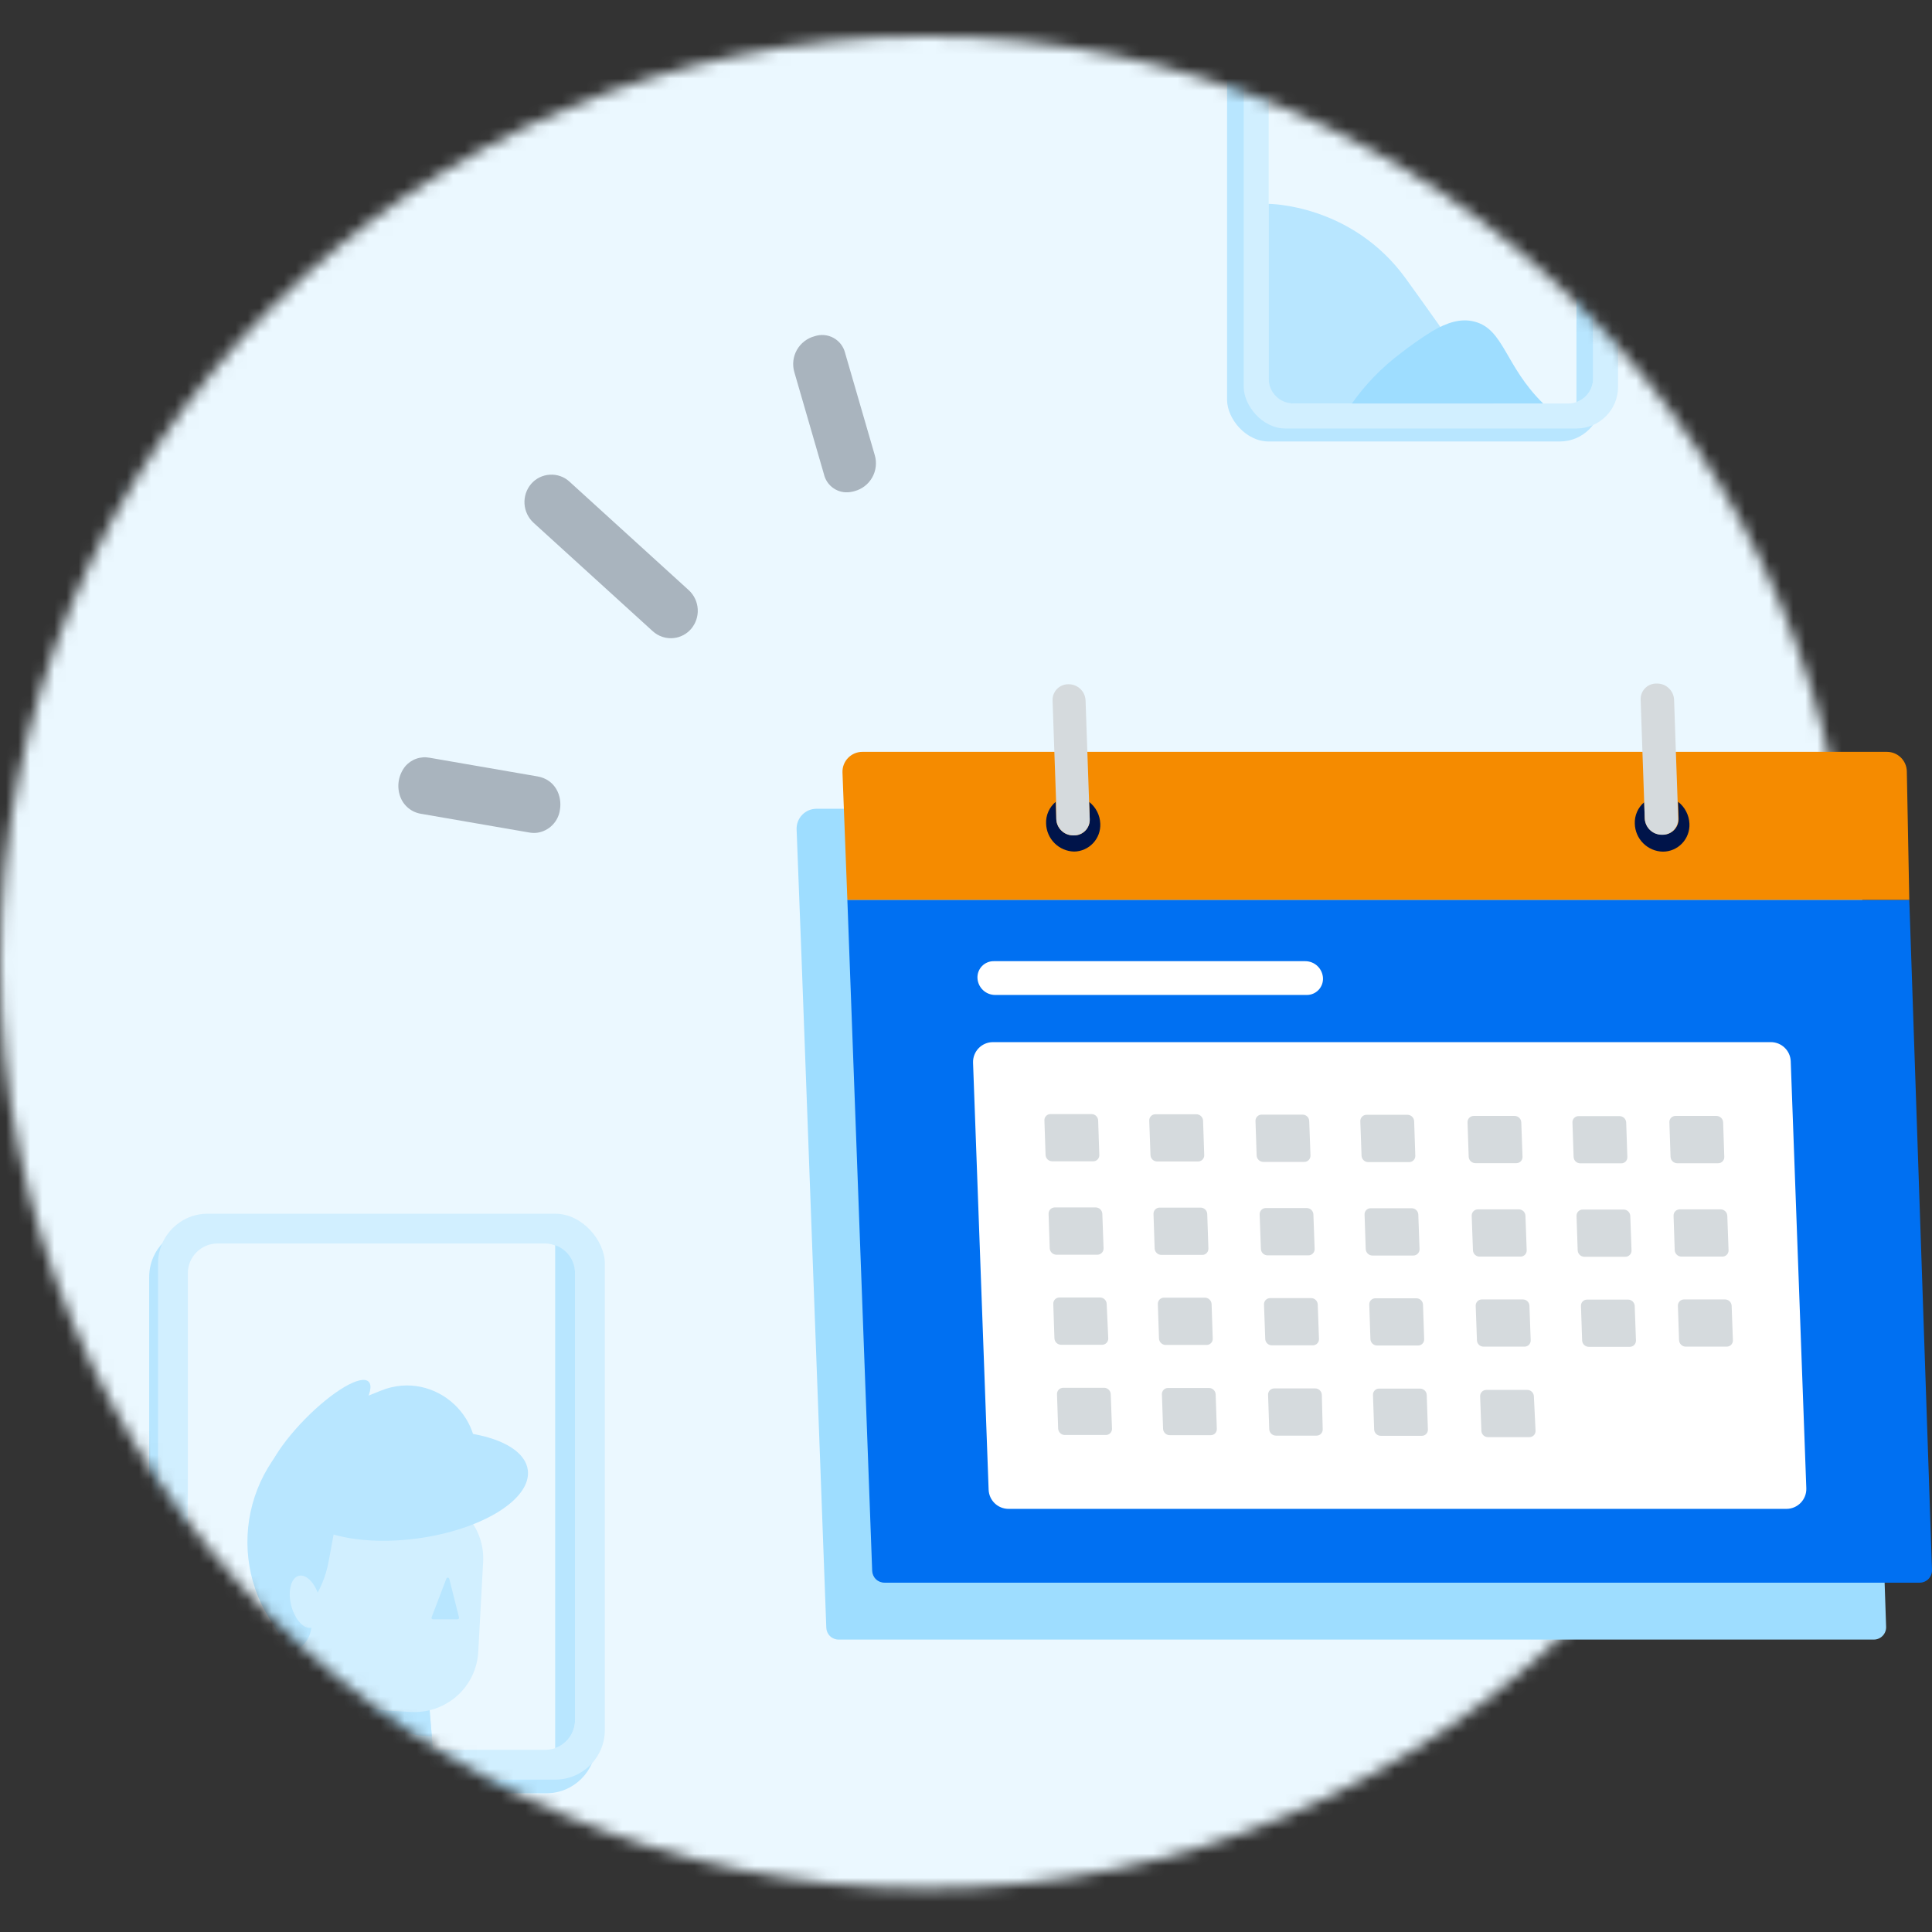 <svg width="160" height="160" viewBox="0 0 160 160" fill="none" xmlns="http://www.w3.org/2000/svg">
<rect x="0" y="0" width="160" height="160" fill="#333333" stroke="none"/>
<mask id="mask0_2672_44783" style="mask-type:alpha" maskUnits="userSpaceOnUse" x="0" y="3" width="154" height="154">
<circle cx="76.701" cy="79.701" r="76.701" fill="#EBF8FF"/>
</mask>
<g mask="url(#mask0_2672_44783)">
<path d="M228.08 -2.773H-11.997C-13.562 -2.774 -15.112 -2.467 -16.558 -1.87C-18.004 -1.272 -19.318 -0.395 -20.425 0.711C-21.532 1.817 -22.411 3.131 -23.01 4.576C-23.609 6.022 -23.918 7.571 -23.918 9.136V150.255C-23.918 153.417 -22.662 156.449 -20.426 158.684C-18.191 160.92 -15.159 162.175 -11.997 162.175H228.08C231.241 162.175 234.273 160.92 236.509 158.684C238.744 156.449 240 153.417 240 150.255V9.136C240 7.571 239.692 6.022 239.092 4.576C238.493 3.131 237.615 1.817 236.508 0.711C235.401 -0.395 234.087 -1.272 232.641 -1.87C231.194 -2.467 229.645 -2.774 228.08 -2.773Z" fill="#EBF8FF"/>
<rect x="-36.692" y="-13.916" width="46.186" height="58.502" rx="5.132" fill="#B8E6FF"/>
<rect x="-35.245" y="-15.286" width="46.186" height="58.502" rx="5.132" fill="#D1EFFF"/>
<rect x="-32.166" y="-12.207" width="40.028" height="52.344" rx="3.079" fill="#EBF8FF"/>
<path fill-rule="evenodd" clip-rule="evenodd" d="M5.809 39.962V-12.032C7.004 -11.609 7.86 -10.47 7.861 -9.13V37.06C7.86 38.4 7.004 39.539 5.809 39.962Z" fill="#B8E6FF"/>
<rect x="12.355" y="101.645" width="37" height="46.867" rx="4.111" fill="#B8E6FF"/>
<rect x="13.089" y="100.514" width="37" height="46.867" rx="4.111" fill="#D1EFFF"/>
<rect x="15.556" y="102.98" width="32.067" height="41.933" rx="2.467" fill="#EBF8FF"/>
<path fill-rule="evenodd" clip-rule="evenodd" d="M45.977 144.773V103.121C46.935 103.459 47.622 104.372 47.622 105.446C47.622 105.446 47.622 105.447 47.622 105.447V142.447C47.622 142.447 47.622 142.447 47.622 142.448C47.622 143.521 46.935 144.435 45.977 144.773Z" fill="#B8E6FF"/>
<mask id="mask1_2672_44783" style="mask-type:alpha" maskUnits="userSpaceOnUse" x="15" y="102" width="33" height="43">
<rect x="15.556" y="102.98" width="32.067" height="41.933" rx="2.467" fill="#EBF8FF"/>
</mask>
<g mask="url(#mask1_2672_44783)">
<path d="M35.349 134.079L23.727 136.353L22.252 133.952C21.343 132.468 20.768 130.804 20.568 129.075C20.368 127.347 20.548 125.596 21.095 123.944C21.641 122.292 22.542 120.779 23.735 119.51C24.927 118.24 26.382 117.245 27.998 116.594L31.545 115.166C36.048 113.353 40.633 117.597 39.153 122.211L35.349 134.079Z" fill="#B8E6FF"/>
<path d="M33.277 151.742L29.336 150.253C28.922 150.096 28.55 149.844 28.251 149.519C27.951 149.193 27.733 148.802 27.612 148.377L24.293 136.768C24.222 136.518 24.223 136.253 24.296 136.004C24.369 135.755 24.512 135.532 24.708 135.36C24.903 135.189 25.144 135.077 25.401 135.037C25.658 134.996 25.921 135.03 26.16 135.133L35.367 139.11L36.245 149.509C36.276 149.878 36.213 150.249 36.062 150.587C35.91 150.925 35.675 151.22 35.379 151.443C35.082 151.666 34.734 151.81 34.367 151.863C33.999 151.915 33.624 151.874 33.277 151.742Z" fill="#D1EFFF"/>
<path d="M35.762 143.797L35.565 141.436C34.78 140.902 33.939 140.454 33.057 140.102C30.598 139.102 28.349 138.923 28.032 139.701C27.716 140.478 29.45 141.916 31.906 142.916C33.399 143.522 34.809 143.825 35.762 143.797Z" fill="#B8E6FF"/>
<path d="M30.897 123.583L35.019 123.806C35.712 123.843 36.391 124.015 37.017 124.313C37.643 124.611 38.204 125.03 38.668 125.545C39.132 126.059 39.489 126.661 39.719 127.313C39.95 127.966 40.05 128.658 40.012 129.349L39.606 136.805C39.53 138.199 38.902 139.506 37.86 140.438C36.819 141.37 35.449 141.851 34.051 141.776L32.291 141.68C30.267 141.57 28.37 140.663 27.017 139.158C25.664 137.652 24.965 135.672 25.075 133.653L25.353 128.554C25.429 127.162 26.055 125.857 27.095 124.925C28.134 123.993 29.502 123.51 30.897 123.583Z" fill="#D1EFFF"/>
<path d="M36.969 130.729L35.744 133.934C35.736 133.953 35.734 133.973 35.736 133.993C35.739 134.013 35.746 134.032 35.758 134.048C35.769 134.064 35.785 134.078 35.803 134.087C35.821 134.096 35.84 134.1 35.861 134.1H37.894C37.912 134.1 37.931 134.096 37.948 134.088C37.965 134.08 37.98 134.068 37.991 134.053C38.003 134.038 38.011 134.021 38.014 134.002C38.018 133.984 38.018 133.965 38.013 133.947L37.206 130.745C37.199 130.719 37.184 130.697 37.164 130.68C37.144 130.663 37.119 130.653 37.093 130.652C37.067 130.65 37.041 130.656 37.019 130.67C36.996 130.684 36.979 130.705 36.969 130.729Z" fill="#B8E6FF"/>
<path d="M21.306 127.21L23.302 126.638C23.339 126.625 23.378 126.619 23.416 126.622C23.455 126.625 23.493 126.636 23.527 126.654C23.562 126.672 23.592 126.697 23.616 126.727C23.64 126.757 23.658 126.792 23.668 126.83L25.705 133.907C25.878 134.509 25.804 135.157 25.5 135.705C25.195 136.254 24.685 136.66 24.08 136.833C24.009 136.853 23.932 136.845 23.867 136.809C23.802 136.773 23.754 136.712 23.733 136.641L21.12 127.56C21.109 127.524 21.105 127.488 21.109 127.451C21.112 127.414 21.123 127.379 21.14 127.346C21.157 127.314 21.181 127.285 21.209 127.262C21.238 127.238 21.271 127.221 21.306 127.21Z" fill="#B8E6FF"/>
<path d="M24.748 133.066L22.972 132.345L27.801 126.148L27.214 129.319C26.987 130.558 26.494 131.733 25.771 132.765C25.66 132.924 25.498 133.04 25.312 133.094C25.126 133.149 24.927 133.139 24.748 133.066Z" fill="#B8E6FF"/>
<path d="M25.818 134.795C26.465 134.635 26.75 133.543 26.455 132.357C26.16 131.172 25.396 130.34 24.749 130.501C24.102 130.661 23.817 131.752 24.112 132.938C24.407 134.124 25.171 134.955 25.818 134.795Z" fill="#D1EFFF"/>
<path d="M34.615 127.402C39.968 126.667 44.04 124.128 43.709 121.729C43.379 119.331 38.771 117.982 33.418 118.716C28.066 119.451 23.994 121.991 24.325 124.389C24.655 126.787 29.262 128.136 34.615 127.402Z" fill="#B8E6FF"/>
<path d="M27.716 126.12L24.419 124.779L22.887 128.532L26.184 129.872L27.716 126.12Z" fill="#B8E6FF"/>
<path d="M27.527 119.759C29.812 117.426 31.154 115.037 30.525 114.423C29.895 113.809 27.532 115.202 25.247 117.536C22.962 119.869 21.62 122.258 22.25 122.872C22.879 123.486 25.242 122.092 27.527 119.759Z" fill="#B8E6FF"/>
</g>
<rect x="101.622" y="-2.705" width="31" height="39.267" rx="3.444" fill="#B8E6FF"/>
<rect x="103" y="-3.782" width="31" height="39.267" rx="3.444" fill="#D1EFFF"/>
<rect x="105.066" y="-1.715" width="26.867" height="35.133" rx="2.067" fill="#EBF8FF"/>
<path fill-rule="evenodd" clip-rule="evenodd" d="M130.555 33.3V-1.598C131.358 -1.314 131.933 -0.549 131.933 0.351V31.351C131.933 32.251 131.358 33.016 130.555 33.3Z" fill="#B8E6FF"/>
<path d="M105.066 16.884C105.066 16.884 111.955 16.884 116.433 23.084C120.911 29.284 123.666 33.418 123.666 33.418H107.133C105.99 33.418 105.066 32.495 105.066 31.351V16.884Z" fill="#B8E6FF"/>
<path d="M122.124 26.639C120.973 26.336 119.85 26.708 118.631 27.417C117.708 27.989 116.812 28.616 115.951 29.291C114.422 30.442 113.078 31.833 111.956 33.418H127.8C124.624 30.297 124.562 27.28 122.124 26.639Z" fill="#9EDDFF"/>
<path d="M123.86 16.326C125.871 16.326 127.497 14.756 127.497 12.813C127.497 10.87 125.864 9.3 123.86 9.3C121.855 9.3 120.222 10.87 120.222 12.813C120.222 14.756 121.855 16.326 123.86 16.326Z" fill="#D1EFFF"/>
<path d="M33.552 63.475C33.796 63.183 34.114 62.962 34.473 62.836C34.832 62.709 35.218 62.682 35.591 62.756L44.511 64.299C45.986 64.554 46.569 65.91 46.37 67.066C46.305 67.542 46.088 67.985 45.75 68.327C45.413 68.669 44.974 68.892 44.498 68.963C44.267 68.991 44.034 68.983 43.806 68.941L34.886 67.398C34.493 67.338 34.124 67.174 33.817 66.921C33.51 66.669 33.277 66.338 33.143 65.965C32.993 65.549 32.953 65.102 33.024 64.666C33.096 64.231 33.278 63.821 33.552 63.475Z" fill="#A9B4BE"/>
<path d="M67.456 27.847C67.714 27.759 67.987 27.726 68.258 27.75C68.53 27.773 68.793 27.854 69.031 27.985C69.27 28.116 69.479 28.296 69.644 28.512C69.809 28.728 69.927 28.977 69.991 29.241L72.449 37.709C72.537 38.014 72.562 38.333 72.525 38.648C72.487 38.963 72.388 39.267 72.232 39.543C72.075 39.819 71.866 40.061 71.615 40.255C71.364 40.449 71.077 40.591 70.771 40.673C70.645 40.71 70.517 40.737 70.388 40.753C69.909 40.821 69.422 40.706 69.024 40.432C68.626 40.159 68.345 39.746 68.236 39.275L65.781 30.81C65.693 30.506 65.667 30.186 65.704 29.872C65.741 29.557 65.84 29.253 65.996 28.977C66.152 28.701 66.362 28.459 66.612 28.265C66.863 28.071 67.15 27.928 67.456 27.847Z" fill="#A9B4BE"/>
<path d="M45.538 39.314C45.835 39.294 46.133 39.336 46.413 39.436C46.693 39.535 46.95 39.691 47.168 39.894L57.038 48.874C57.479 49.279 57.745 49.839 57.783 50.436C57.82 51.033 57.625 51.622 57.238 52.079C56.878 52.501 56.372 52.772 55.821 52.839C55.503 52.877 55.181 52.846 54.876 52.748C54.572 52.65 54.292 52.488 54.055 52.272L44.185 43.292C43.742 42.885 43.474 42.321 43.437 41.721C43.401 41.12 43.598 40.529 43.989 40.071C44.183 39.847 44.42 39.664 44.686 39.534C44.953 39.404 45.242 39.329 45.538 39.314Z" fill="#A9B4BE"/>
</g>
<path fill-rule="evenodd" clip-rule="evenodd" d="M67.62 66.978C66.684 66.978 65.936 67.756 65.972 68.691L66.376 79.234H66.376L66.376 79.234L68.431 134.797C68.439 135.062 68.55 135.315 68.741 135.499C68.931 135.683 69.187 135.785 69.452 135.783H155.179C155.317 135.784 155.452 135.756 155.579 135.702C155.705 135.648 155.819 135.57 155.914 135.471C156.01 135.372 156.084 135.255 156.133 135.126C156.182 134.998 156.205 134.861 156.2 134.723L154.32 79.234L154.116 68.596C154.098 67.698 153.365 66.978 152.466 66.978H67.62Z" fill="#9EDDFF"/>
<path d="M70.175 74.52H158.119L160 130.01C160.004 130.147 159.982 130.284 159.933 130.412C159.884 130.541 159.809 130.658 159.714 130.757C159.618 130.856 159.504 130.935 159.378 130.988C159.252 131.042 159.116 131.07 158.979 131.07H73.251C72.986 131.072 72.731 130.97 72.54 130.785C72.349 130.601 72.238 130.349 72.23 130.083L70.175 74.52Z" fill="#0070F2"/>
<path d="M80.584 88.015C80.55 87.081 81.298 86.305 82.232 86.305H146.652C147.54 86.305 148.269 87.007 148.301 87.894L149.591 123.248C149.625 124.182 148.878 124.958 147.943 124.958H83.523C82.635 124.958 81.907 124.256 81.874 123.369L80.584 88.015Z" fill="white"/>
<path d="M82.41 82.398H108.219C108.401 82.399 108.58 82.364 108.747 82.293C108.914 82.223 109.065 82.119 109.191 81.988C109.317 81.857 109.414 81.702 109.479 81.532C109.543 81.362 109.571 81.181 109.564 80.999C109.545 80.622 109.382 80.266 109.108 80.005C108.835 79.745 108.472 79.6 108.095 79.601H82.293C82.111 79.599 81.932 79.635 81.765 79.706C81.598 79.776 81.447 79.88 81.321 80.011C81.195 80.142 81.098 80.297 81.034 80.467C80.969 80.637 80.941 80.818 80.949 80.999C80.967 81.376 81.129 81.731 81.401 81.991C81.673 82.251 82.034 82.397 82.41 82.398Z" fill="white"/>
<path d="M87 92.264C86.932 92.263 86.865 92.276 86.802 92.302C86.739 92.328 86.682 92.366 86.634 92.415C86.587 92.464 86.55 92.522 86.526 92.586C86.501 92.65 86.491 92.718 86.494 92.786L86.589 95.643C86.595 95.784 86.654 95.918 86.755 96.017C86.856 96.115 86.992 96.171 87.133 96.173H90.533C90.602 96.174 90.67 96.161 90.734 96.135C90.797 96.108 90.854 96.069 90.902 96.019C90.95 95.969 90.986 95.91 91.01 95.845C91.034 95.781 91.044 95.712 91.04 95.643L90.945 92.786C90.937 92.646 90.877 92.514 90.776 92.417C90.675 92.32 90.541 92.265 90.401 92.264H87Z" fill="#D5DADD"/>
<path d="M95.689 92.278C95.621 92.277 95.553 92.29 95.489 92.316C95.426 92.342 95.369 92.381 95.321 92.43C95.273 92.478 95.235 92.537 95.21 92.6C95.185 92.664 95.173 92.733 95.175 92.801L95.278 95.658C95.284 95.799 95.343 95.933 95.444 96.031C95.545 96.13 95.68 96.186 95.821 96.188H99.222C99.29 96.188 99.358 96.174 99.421 96.147C99.484 96.12 99.541 96.081 99.588 96.031C99.636 95.982 99.672 95.923 99.697 95.859C99.721 95.795 99.732 95.726 99.729 95.658L99.633 92.801C99.624 92.66 99.562 92.528 99.46 92.431C99.358 92.335 99.223 92.28 99.082 92.278H95.689Z" fill="#D5DADD"/>
<path d="M104.481 92.308C104.412 92.308 104.345 92.322 104.282 92.349C104.219 92.376 104.162 92.415 104.115 92.465C104.067 92.514 104.03 92.573 104.006 92.637C103.982 92.701 103.971 92.77 103.974 92.838L104.07 95.695C104.077 95.835 104.137 95.968 104.238 96.067C104.339 96.165 104.473 96.221 104.613 96.225H108.014C108.082 96.225 108.151 96.211 108.214 96.184C108.277 96.157 108.335 96.118 108.383 96.069C108.43 96.019 108.468 95.961 108.493 95.897C108.518 95.832 108.53 95.764 108.528 95.695L108.425 92.838C108.419 92.697 108.36 92.563 108.259 92.465C108.158 92.366 108.023 92.31 107.882 92.308H104.481Z" fill="#D5DADD"/>
<path d="M113.17 92.323C113.101 92.323 113.033 92.337 112.969 92.363C112.906 92.39 112.849 92.429 112.801 92.479C112.753 92.528 112.715 92.587 112.69 92.651C112.665 92.715 112.654 92.784 112.655 92.853L112.758 95.709C112.764 95.851 112.823 95.984 112.925 96.083C113.026 96.182 113.161 96.238 113.302 96.239H116.702C116.771 96.24 116.839 96.226 116.902 96.199C116.965 96.172 117.021 96.132 117.069 96.083C117.116 96.033 117.153 95.975 117.177 95.911C117.201 95.846 117.212 95.778 117.209 95.709L117.114 92.853C117.106 92.712 117.046 92.579 116.946 92.481C116.845 92.383 116.711 92.326 116.57 92.323H113.17Z" fill="#D5DADD"/>
<path d="M122.042 92.418C121.973 92.418 121.906 92.432 121.843 92.459C121.78 92.486 121.723 92.525 121.676 92.575C121.628 92.624 121.591 92.683 121.567 92.747C121.543 92.811 121.532 92.88 121.535 92.948L121.631 95.805C121.64 95.946 121.702 96.078 121.804 96.175C121.906 96.272 122.041 96.326 122.181 96.328H125.582C125.65 96.328 125.717 96.314 125.779 96.288C125.842 96.261 125.898 96.223 125.946 96.174C125.993 96.125 126.03 96.067 126.055 96.004C126.079 95.941 126.091 95.873 126.089 95.805L125.986 92.948C125.98 92.807 125.921 92.674 125.82 92.575C125.719 92.476 125.584 92.42 125.443 92.418H122.042Z" fill="#D5DADD"/>
<path d="M134.264 96.342C134.332 96.343 134.399 96.33 134.462 96.304C134.525 96.278 134.582 96.239 134.63 96.19C134.677 96.141 134.714 96.083 134.738 96.019C134.762 95.956 134.773 95.888 134.77 95.819L134.675 92.963C134.669 92.821 134.61 92.688 134.509 92.589C134.408 92.49 134.273 92.434 134.131 92.433H130.731C130.662 92.432 130.594 92.445 130.53 92.471C130.467 92.498 130.41 92.537 130.362 92.587C130.314 92.637 130.278 92.696 130.254 92.76C130.23 92.825 130.22 92.894 130.224 92.963L130.319 95.819C130.327 95.959 130.387 96.091 130.488 96.188C130.589 96.285 130.723 96.34 130.863 96.342H134.264Z" fill="#D5DADD"/>
<path d="M142.703 92.948C142.697 92.807 142.638 92.673 142.536 92.574C142.435 92.476 142.3 92.42 142.159 92.418H138.759C138.69 92.417 138.622 92.43 138.558 92.457C138.495 92.483 138.437 92.522 138.39 92.572C138.342 92.622 138.305 92.681 138.282 92.746C138.258 92.81 138.248 92.879 138.252 92.948L138.347 95.805C138.355 95.945 138.415 96.078 138.515 96.176C138.616 96.275 138.75 96.331 138.891 96.335H142.291C142.36 96.335 142.428 96.321 142.491 96.294C142.553 96.267 142.61 96.228 142.658 96.178C142.705 96.129 142.742 96.07 142.766 96.006C142.79 95.942 142.801 95.873 142.798 95.805L142.703 92.948Z" fill="#D5DADD"/>
<path d="M90.886 103.911C90.954 103.91 91.021 103.895 91.083 103.868C91.146 103.841 91.202 103.801 91.25 103.752C91.297 103.703 91.334 103.645 91.358 103.581C91.383 103.517 91.394 103.449 91.392 103.381L91.29 100.524C91.284 100.383 91.224 100.249 91.123 100.15C91.022 100.052 90.887 99.996 90.746 99.994H87.345C87.277 99.995 87.21 100.01 87.147 100.037C87.085 100.064 87.028 100.104 86.981 100.153C86.934 100.202 86.897 100.26 86.873 100.324C86.848 100.388 86.837 100.456 86.839 100.524L86.934 103.381C86.942 103.523 87.003 103.657 87.105 103.755C87.207 103.853 87.343 103.909 87.485 103.911H90.886Z" fill="#D5DADD"/>
<path d="M99.567 103.925C99.636 103.926 99.704 103.912 99.767 103.885C99.83 103.858 99.886 103.819 99.934 103.769C99.981 103.719 100.018 103.661 100.042 103.597C100.066 103.532 100.077 103.464 100.074 103.395L99.979 100.539C99.973 100.398 99.914 100.264 99.812 100.165C99.711 100.067 99.576 100.011 99.435 100.009H96.035C95.966 100.009 95.898 100.023 95.835 100.049C95.772 100.076 95.716 100.116 95.668 100.165C95.621 100.215 95.584 100.273 95.56 100.338C95.536 100.402 95.525 100.47 95.528 100.539L95.623 103.395C95.631 103.536 95.691 103.669 95.791 103.767C95.892 103.865 96.026 103.922 96.167 103.925H99.567Z" fill="#D5DADD"/>
<path d="M108.366 103.962C108.434 103.961 108.502 103.947 108.564 103.919C108.627 103.892 108.683 103.853 108.73 103.803C108.778 103.754 108.814 103.696 108.839 103.632C108.863 103.568 108.875 103.5 108.873 103.432L108.77 100.575C108.765 100.434 108.705 100.3 108.604 100.202C108.503 100.103 108.368 100.047 108.227 100.045H104.826C104.758 100.045 104.69 100.059 104.627 100.086C104.564 100.113 104.507 100.152 104.46 100.202C104.412 100.251 104.376 100.31 104.351 100.374C104.327 100.439 104.316 100.507 104.319 100.575L104.422 103.432C104.428 103.573 104.487 103.707 104.588 103.806C104.69 103.904 104.825 103.96 104.966 103.962H108.366Z" fill="#D5DADD"/>
<path d="M117.047 103.977C117.116 103.977 117.184 103.964 117.247 103.937C117.311 103.91 117.368 103.871 117.416 103.821C117.464 103.772 117.502 103.713 117.527 103.649C117.552 103.585 117.563 103.516 117.561 103.447L117.459 100.591C117.453 100.449 117.393 100.316 117.292 100.217C117.191 100.118 117.056 100.062 116.915 100.061H113.514C113.446 100.059 113.377 100.073 113.314 100.099C113.251 100.126 113.193 100.165 113.146 100.215C113.098 100.265 113.061 100.324 113.038 100.388C113.014 100.453 113.004 100.522 113.008 100.591L113.103 103.447C113.111 103.588 113.171 103.721 113.271 103.819C113.372 103.917 113.506 103.974 113.647 103.977H117.047Z" fill="#D5DADD"/>
<path d="M125.927 104.066C125.995 104.066 126.062 104.052 126.125 104.026C126.187 103.999 126.244 103.96 126.291 103.912C126.338 103.863 126.375 103.805 126.4 103.742C126.424 103.678 126.436 103.611 126.434 103.543L126.331 100.686C126.327 100.544 126.268 100.41 126.167 100.311C126.065 100.212 125.929 100.156 125.788 100.156H122.387C122.319 100.156 122.251 100.17 122.188 100.197C122.125 100.224 122.068 100.263 122.021 100.313C121.973 100.362 121.937 100.421 121.912 100.485C121.888 100.549 121.877 100.618 121.88 100.686L121.983 103.543C121.989 103.683 122.049 103.816 122.15 103.914C122.251 104.011 122.386 104.066 122.527 104.066H125.927Z" fill="#D5DADD"/>
<path d="M131.069 100.171C131 100.171 130.933 100.185 130.87 100.212C130.807 100.238 130.75 100.278 130.702 100.327C130.655 100.377 130.618 100.436 130.594 100.5C130.57 100.564 130.559 100.632 130.562 100.701L130.657 103.558C130.667 103.698 130.729 103.83 130.831 103.927C130.933 104.024 131.068 104.079 131.208 104.08H134.602C134.67 104.081 134.738 104.068 134.801 104.042C134.865 104.016 134.922 103.978 134.97 103.929C135.018 103.88 135.056 103.822 135.081 103.758C135.106 103.694 135.118 103.626 135.116 103.558L135.013 100.701C135.007 100.56 134.948 100.426 134.847 100.327C134.745 100.229 134.61 100.173 134.469 100.171H131.069Z" fill="#D5DADD"/>
<path d="M143.048 100.686C143.042 100.545 142.983 100.411 142.882 100.313C142.781 100.214 142.646 100.158 142.505 100.156H139.104C139.035 100.156 138.968 100.17 138.905 100.197C138.842 100.224 138.785 100.263 138.738 100.313C138.69 100.362 138.653 100.421 138.629 100.485C138.605 100.549 138.594 100.618 138.597 100.686L138.693 103.543C138.702 103.684 138.764 103.816 138.866 103.912C138.968 104.009 139.103 104.064 139.243 104.066H142.644C142.712 104.066 142.779 104.052 142.842 104.026C142.904 103.999 142.961 103.96 143.008 103.912C143.055 103.863 143.092 103.805 143.117 103.742C143.141 103.678 143.153 103.611 143.151 103.543L143.048 100.686Z" fill="#D5DADD"/>
<path d="M91.65 107.982C91.644 107.841 91.584 107.707 91.483 107.609C91.382 107.51 91.247 107.454 91.106 107.452H87.735C87.666 107.452 87.599 107.466 87.536 107.493C87.473 107.52 87.416 107.559 87.368 107.609C87.321 107.658 87.284 107.717 87.26 107.781C87.236 107.845 87.225 107.914 87.228 107.982L87.323 110.839C87.331 110.981 87.392 111.115 87.494 111.213C87.597 111.311 87.733 111.367 87.874 111.369H91.275C91.343 111.368 91.41 111.353 91.473 111.326C91.535 111.299 91.592 111.259 91.639 111.21C91.686 111.161 91.723 111.103 91.748 111.039C91.772 110.975 91.784 110.907 91.782 110.839L91.65 107.982Z" fill="#D5DADD"/>
<path d="M100.339 107.997C100.331 107.856 100.271 107.723 100.17 107.625C100.07 107.527 99.936 107.47 99.795 107.467H96.394C96.326 107.467 96.258 107.481 96.195 107.507C96.132 107.534 96.075 107.574 96.028 107.623C95.981 107.673 95.944 107.731 95.92 107.796C95.896 107.86 95.885 107.928 95.888 107.997L95.983 110.853C95.99 110.994 96.051 111.127 96.151 111.225C96.252 111.323 96.386 111.38 96.527 111.383H99.927C99.996 111.384 100.064 111.37 100.126 111.343C100.189 111.316 100.246 111.277 100.294 111.227C100.341 111.177 100.378 111.119 100.402 111.055C100.426 110.99 100.437 110.922 100.434 110.853L100.339 107.997Z" fill="#D5DADD"/>
<path d="M109.13 108.033C109.125 107.892 109.065 107.758 108.964 107.66C108.863 107.561 108.728 107.505 108.587 107.503H105.186C105.118 107.503 105.05 107.517 104.987 107.544C104.924 107.571 104.867 107.61 104.82 107.66C104.772 107.709 104.735 107.768 104.711 107.832C104.687 107.897 104.676 107.965 104.679 108.033L104.782 110.89C104.788 111.031 104.847 111.164 104.949 111.261C105.05 111.359 105.185 111.413 105.326 111.413H108.726C108.794 111.413 108.861 111.399 108.924 111.373C108.986 111.346 109.043 111.308 109.09 111.259C109.137 111.21 109.174 111.152 109.199 111.089C109.223 111.026 109.235 110.958 109.233 110.89L109.13 108.033Z" fill="#D5DADD"/>
<path d="M117.848 108.049C117.843 107.907 117.783 107.774 117.682 107.675C117.581 107.576 117.446 107.52 117.305 107.519H113.904C113.835 107.517 113.767 107.531 113.704 107.557C113.64 107.584 113.583 107.623 113.535 107.673C113.488 107.723 113.451 107.782 113.427 107.846C113.403 107.911 113.393 107.98 113.397 108.049L113.493 110.905C113.5 111.045 113.561 111.177 113.662 111.274C113.763 111.371 113.897 111.426 114.036 111.428H117.437C117.505 111.429 117.573 111.416 117.636 111.39C117.699 111.364 117.756 111.325 117.803 111.276C117.85 111.227 117.887 111.169 117.912 111.105C117.936 111.042 117.947 110.973 117.944 110.905L117.848 108.049Z" fill="#D5DADD"/>
<path d="M126.662 108.137C126.656 107.996 126.597 107.863 126.495 107.765C126.394 107.668 126.259 107.614 126.119 107.614H122.718C122.65 107.614 122.583 107.627 122.521 107.654C122.458 107.68 122.402 107.719 122.354 107.768C122.307 107.816 122.27 107.874 122.245 107.938C122.221 108.001 122.209 108.069 122.211 108.137L122.314 111C122.32 111.141 122.38 111.274 122.481 111.371C122.582 111.469 122.717 111.523 122.857 111.523H126.258C126.326 111.523 126.393 111.51 126.455 111.483C126.518 111.457 126.574 111.418 126.622 111.369C126.669 111.32 126.706 111.263 126.731 111.199C126.755 111.136 126.767 111.068 126.765 111L126.662 108.137Z" fill="#D5DADD"/>
<path d="M134.969 111.538C135.037 111.539 135.105 111.526 135.168 111.5C135.232 111.474 135.289 111.435 135.337 111.387C135.385 111.338 135.423 111.28 135.448 111.216C135.473 111.152 135.485 111.084 135.483 111.015L135.38 108.151C135.373 108.011 135.312 107.879 135.211 107.782C135.11 107.685 134.976 107.63 134.837 107.628H131.436C131.368 107.627 131.3 107.64 131.237 107.666C131.174 107.692 131.117 107.731 131.07 107.78C131.022 107.829 130.986 107.887 130.961 107.951C130.937 108.015 130.926 108.083 130.929 108.151L131.025 111.015C131.032 111.155 131.092 111.287 131.193 111.384C131.294 111.481 131.428 111.536 131.568 111.538H134.969Z" fill="#D5DADD"/>
<path d="M139.464 107.614C139.395 107.614 139.328 107.628 139.265 107.654C139.202 107.681 139.145 107.721 139.097 107.77C139.05 107.82 139.013 107.878 138.989 107.943C138.965 108.007 138.954 108.075 138.957 108.144L139.053 111C139.062 111.141 139.124 111.273 139.226 111.37C139.328 111.467 139.463 111.522 139.603 111.523H143.004C143.072 111.523 143.139 111.51 143.201 111.483C143.264 111.457 143.32 111.418 143.368 111.369C143.415 111.32 143.452 111.263 143.476 111.199C143.501 111.136 143.513 111.068 143.511 111L143.408 108.144C143.402 108.003 143.343 107.869 143.242 107.77C143.141 107.672 143.006 107.616 142.864 107.614H139.464Z" fill="#D5DADD"/>
<path d="M91.987 115.462C91.982 115.321 91.922 115.187 91.821 115.089C91.72 114.99 91.585 114.934 91.444 114.932H88.043C87.975 114.932 87.907 114.946 87.844 114.973C87.781 115 87.724 115.039 87.677 115.089C87.63 115.138 87.593 115.197 87.569 115.261C87.545 115.325 87.534 115.394 87.537 115.462L87.632 118.319C87.641 118.459 87.703 118.591 87.805 118.688C87.907 118.785 88.042 118.84 88.183 118.841H91.584C91.651 118.841 91.719 118.828 91.781 118.801C91.843 118.775 91.9 118.736 91.947 118.688C91.994 118.639 92.031 118.581 92.056 118.518C92.081 118.454 92.092 118.387 92.09 118.319L91.987 115.462Z" fill="#D5DADD"/>
<path d="M100.676 115.477C100.671 115.336 100.611 115.202 100.51 115.103C100.409 115.005 100.274 114.949 100.133 114.947H96.732C96.663 114.946 96.595 114.959 96.532 114.985C96.468 115.012 96.411 115.051 96.364 115.101C96.316 115.151 96.279 115.21 96.255 115.275C96.231 115.339 96.221 115.408 96.225 115.477L96.321 118.333C96.328 118.473 96.389 118.605 96.49 118.702C96.591 118.8 96.725 118.854 96.865 118.856H100.265C100.333 118.857 100.401 118.844 100.464 118.818C100.527 118.792 100.584 118.753 100.631 118.705C100.679 118.656 100.715 118.597 100.74 118.534C100.764 118.47 100.775 118.402 100.772 118.333L100.676 115.477Z" fill="#D5DADD"/>
<path d="M109.468 115.513C109.462 115.372 109.403 115.238 109.302 115.14C109.201 115.041 109.066 114.985 108.924 114.983H105.524C105.455 114.983 105.388 114.997 105.325 115.024C105.262 115.051 105.205 115.09 105.157 115.14C105.11 115.189 105.073 115.248 105.049 115.312C105.025 115.376 105.014 115.445 105.017 115.513L105.113 118.37C105.122 118.511 105.184 118.643 105.286 118.74C105.388 118.836 105.523 118.891 105.663 118.893H109.035C109.102 118.893 109.17 118.879 109.232 118.853C109.294 118.826 109.351 118.788 109.398 118.739C109.446 118.69 109.483 118.632 109.507 118.569C109.532 118.506 109.543 118.438 109.541 118.37L109.468 115.513Z" fill="#D5DADD"/>
<path d="M118.156 115.528C118.151 115.387 118.091 115.253 117.99 115.154C117.889 115.056 117.754 115 117.613 114.998H114.212C114.144 114.997 114.075 115.01 114.012 115.037C113.948 115.063 113.891 115.103 113.843 115.152C113.796 115.202 113.759 115.261 113.735 115.326C113.712 115.39 113.701 115.459 113.705 115.528L113.801 118.385C113.808 118.525 113.869 118.657 113.97 118.754C114.071 118.851 114.205 118.906 114.344 118.907H117.745C117.813 118.909 117.881 118.896 117.944 118.87C118.007 118.843 118.064 118.805 118.111 118.756C118.159 118.707 118.195 118.649 118.22 118.585C118.244 118.521 118.255 118.453 118.252 118.385L118.156 115.528Z" fill="#D5DADD"/>
<path d="M127.029 115.631C127.023 115.49 126.963 115.358 126.862 115.26C126.761 115.163 126.626 115.108 126.485 115.108H123.085C123.017 115.108 122.95 115.122 122.887 115.148C122.825 115.175 122.768 115.214 122.721 115.262C122.674 115.311 122.637 115.369 122.612 115.432C122.588 115.496 122.576 115.563 122.578 115.631L122.681 118.488C122.685 118.63 122.744 118.764 122.845 118.863C122.947 118.962 123.083 119.018 123.224 119.018H126.662C126.73 119.018 126.798 119.004 126.861 118.977C126.924 118.95 126.981 118.911 127.028 118.861C127.075 118.812 127.112 118.753 127.136 118.689C127.16 118.625 127.171 118.556 127.168 118.488L127.029 115.631Z" fill="#D5DADD"/>
<path d="M69.771 63.978C69.735 63.043 70.483 62.265 71.419 62.265H156.266C157.164 62.265 157.898 62.984 157.915 63.883L158.119 74.521H70.175L69.771 63.978Z" fill="#F58B00"/>
<path d="M88.947 69.183H88.866C88.506 69.182 88.16 69.04 87.902 68.789C87.643 68.538 87.491 68.197 87.478 67.836L87.427 66.408C87.164 66.626 86.956 66.903 86.818 67.216C86.68 67.529 86.617 67.87 86.633 68.211C86.652 68.821 86.903 69.401 87.335 69.831C87.766 70.261 88.346 70.508 88.954 70.523C89.249 70.519 89.54 70.455 89.811 70.335C90.081 70.215 90.324 70.043 90.526 69.827C90.728 69.612 90.885 69.357 90.987 69.08C91.089 68.802 91.135 68.507 91.121 68.211C91.107 67.861 91.017 67.519 90.857 67.207C90.697 66.896 90.471 66.623 90.195 66.408L90.247 67.836C90.254 68.011 90.225 68.186 90.163 68.349C90.101 68.513 90.006 68.662 89.885 68.788C89.763 68.914 89.617 69.014 89.456 69.082C89.295 69.15 89.122 69.184 88.947 69.183Z" fill="#00144A"/>
<path d="M137.679 69.117H137.598C137.24 69.111 136.898 68.97 136.64 68.721C136.382 68.472 136.229 68.135 136.21 67.777L136.166 66.437C135.909 66.654 135.705 66.928 135.57 67.237C135.435 67.546 135.373 67.882 135.387 68.218C135.404 68.829 135.654 69.409 136.087 69.84C136.519 70.27 137.099 70.517 137.708 70.53C138.006 70.53 138.302 70.47 138.576 70.353C138.85 70.235 139.098 70.063 139.304 69.847C139.51 69.631 139.67 69.375 139.774 69.095C139.879 68.815 139.926 68.517 139.912 68.218C139.897 67.865 139.804 67.519 139.642 67.205C139.48 66.891 139.251 66.616 138.972 66.4L139.016 67.777C139.023 67.954 138.993 68.132 138.929 68.298C138.864 68.464 138.766 68.614 138.64 68.74C138.515 68.866 138.364 68.965 138.199 69.029C138.033 69.094 137.856 69.124 137.679 69.117Z" fill="#00144A"/>
<path d="M87.478 67.836C87.491 68.197 87.643 68.538 87.902 68.789C88.16 69.04 88.506 69.182 88.866 69.183H88.947C89.122 69.184 89.295 69.15 89.456 69.082C89.617 69.014 89.763 68.914 89.885 68.788C90.006 68.662 90.101 68.513 90.163 68.349C90.225 68.186 90.254 68.011 90.247 67.836L90.195 66.408L90.049 62.241L89.902 58.015C89.888 57.654 89.737 57.312 89.478 57.061C89.219 56.81 88.874 56.669 88.514 56.667H88.469C88.295 56.666 88.121 56.701 87.96 56.769C87.799 56.837 87.653 56.937 87.532 57.062C87.41 57.188 87.316 57.338 87.253 57.501C87.191 57.665 87.162 57.84 87.169 58.015L87.316 62.241L87.463 66.408L87.478 67.836Z" fill="#D5DADD"/>
<path d="M136.21 67.777C136.225 68.139 136.378 68.481 136.638 68.734C136.897 68.986 137.244 69.128 137.605 69.132H137.686C137.861 69.133 138.035 69.098 138.196 69.03C138.357 68.961 138.503 68.861 138.624 68.734C138.745 68.607 138.839 68.457 138.9 68.292C138.961 68.127 138.988 67.952 138.979 67.777L138.935 66.4L138.788 62.255L138.641 57.956C138.626 57.594 138.472 57.253 138.212 57.002C137.953 56.751 137.606 56.61 137.245 56.608H137.165C136.99 56.607 136.817 56.642 136.656 56.71C136.496 56.778 136.35 56.878 136.23 57.004C136.109 57.13 136.014 57.279 135.953 57.443C135.892 57.606 135.864 57.781 135.872 57.956L136.019 62.255L136.166 66.437L136.21 67.777Z" fill="#D5DADD"/>
</svg>
